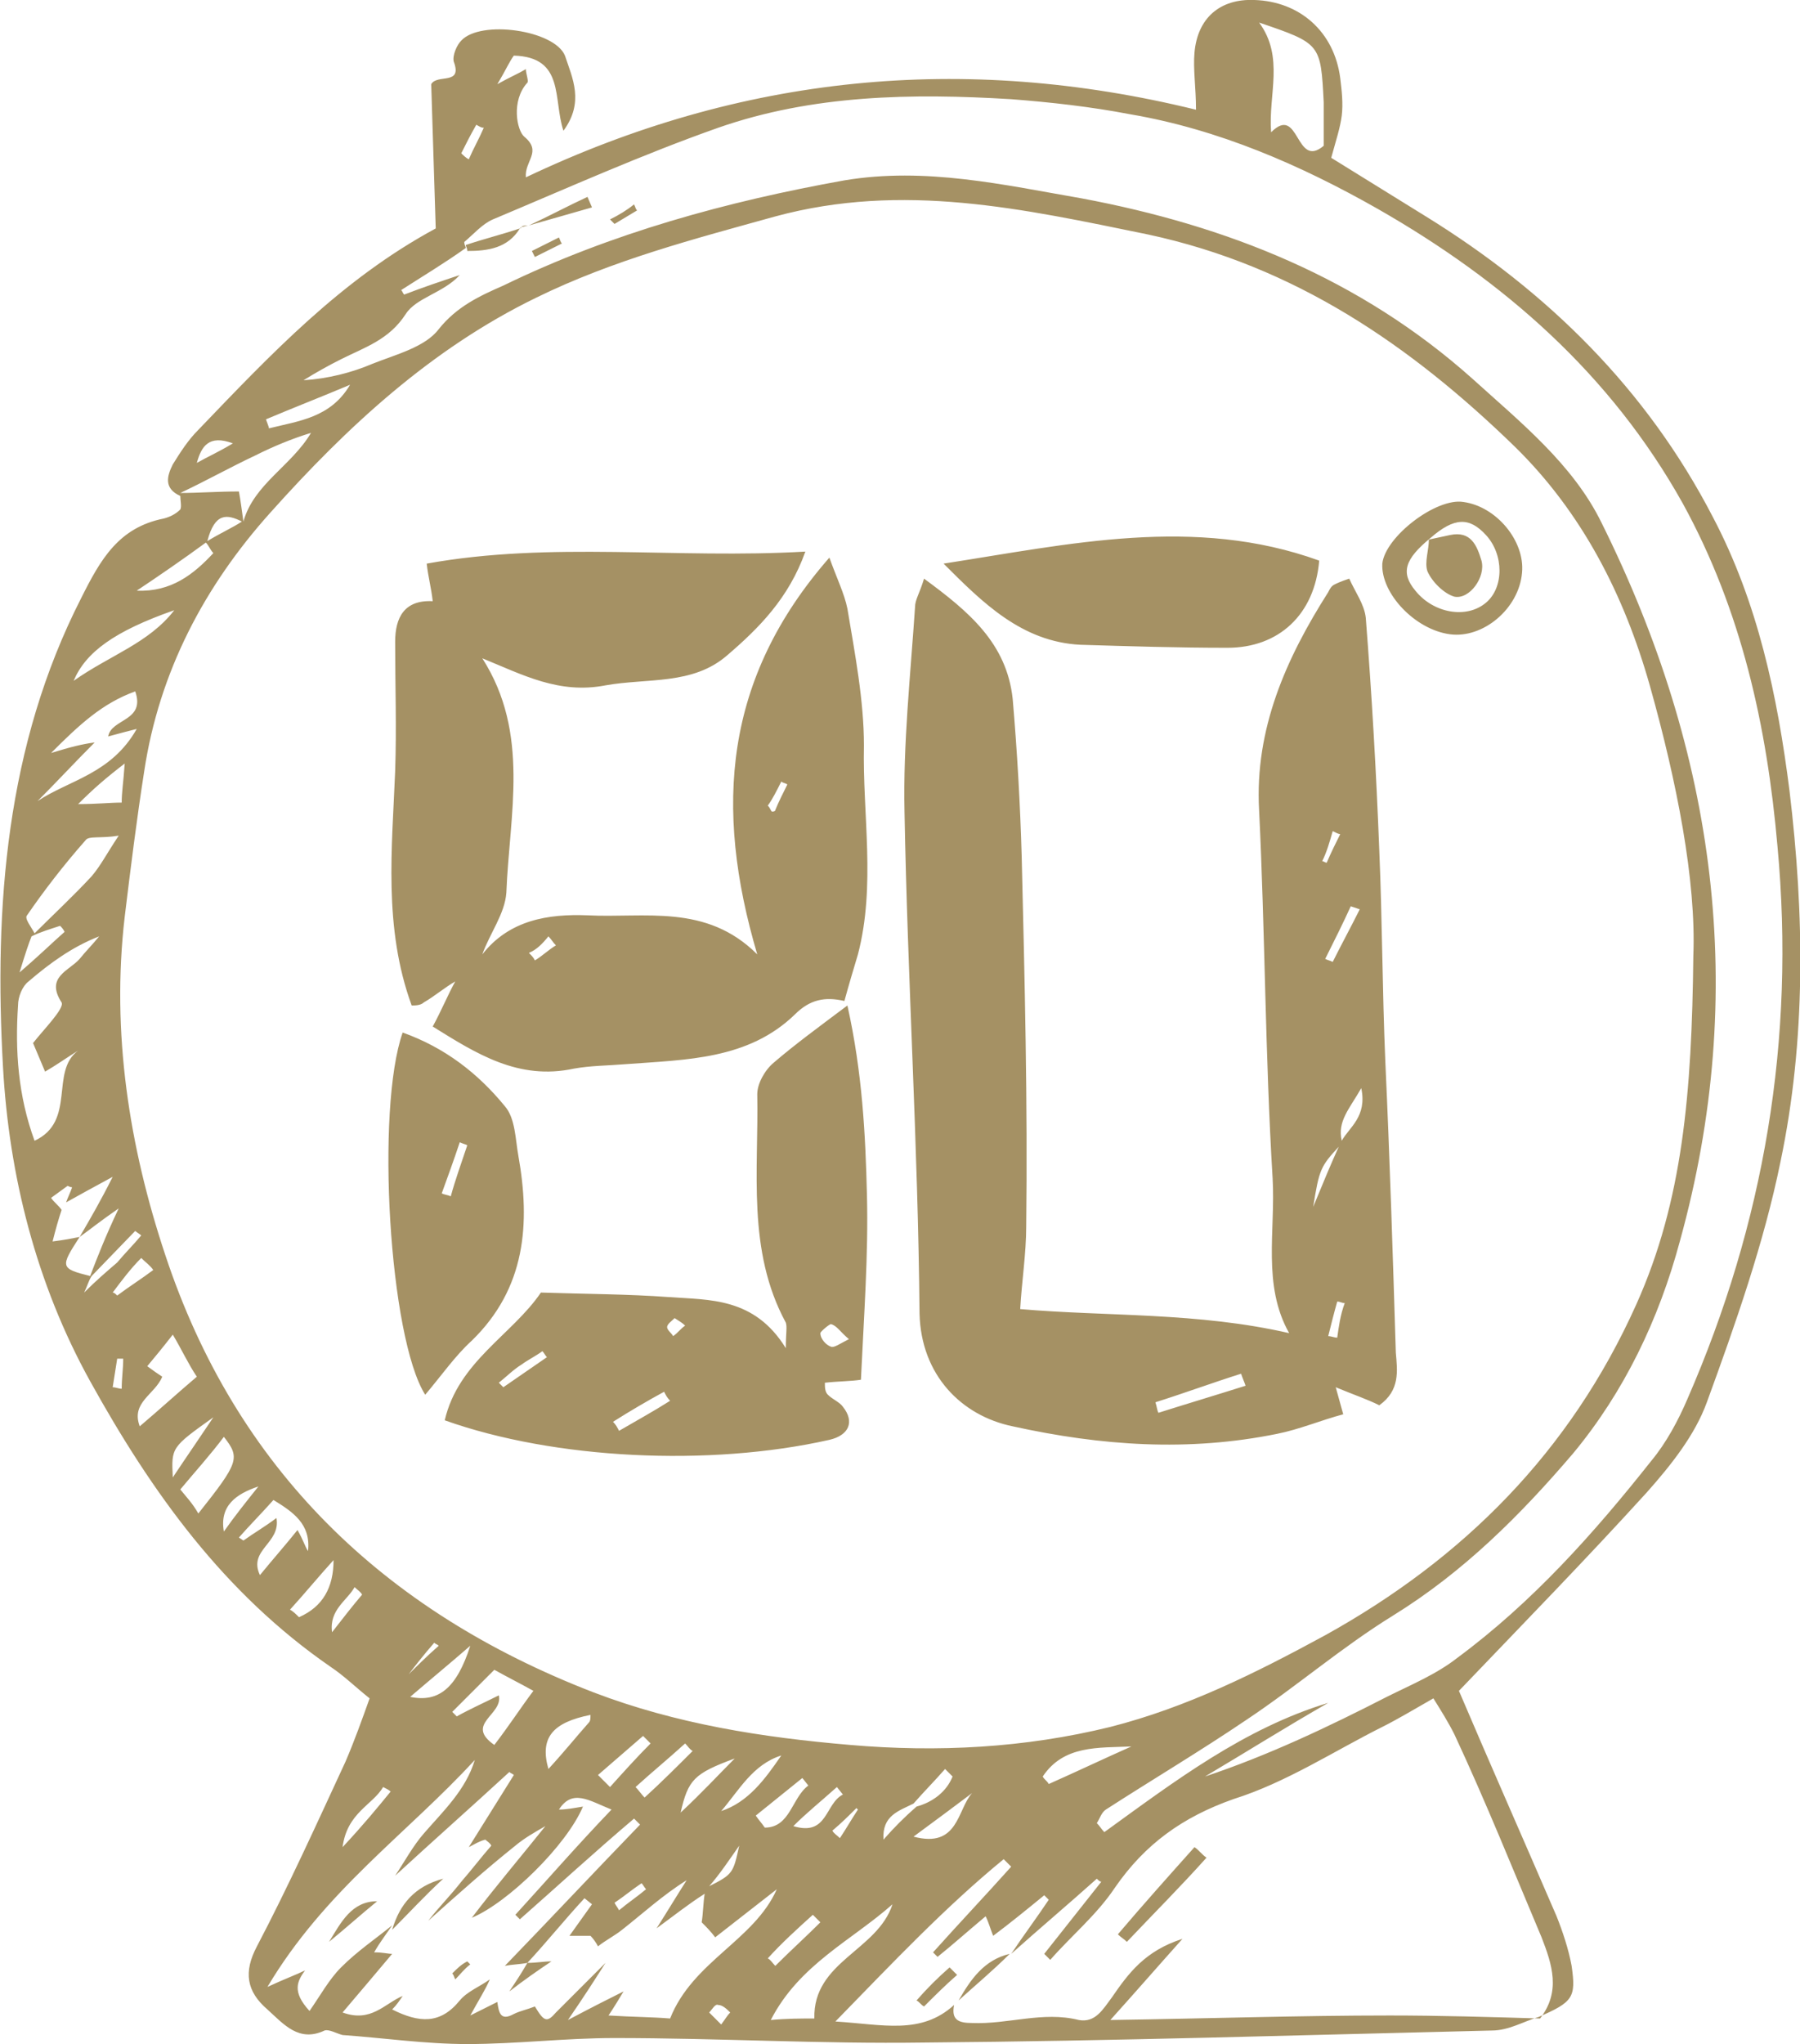 <?xml version="1.0" encoding="utf-8"?>
<!-- Generator: Adobe Illustrator 18.0.0, SVG Export Plug-In . SVG Version: 6.00 Build 0)  -->
<!DOCTYPE svg PUBLIC "-//W3C//DTD SVG 1.1//EN" "http://www.w3.org/Graphics/SVG/1.1/DTD/svg11.dtd">
<svg version="1.1" id="Ebene_1" xmlns="http://www.w3.org/2000/svg" xmlns:xlink="http://www.w3.org/1999/xlink" x="0px" y="0px"
	 width="119.8px" height="136px" viewBox="0 0 119.8 136" enable-background="new 0 0 119.8 136" xml:space="preserve">
<path fill="#A59164" d="M39.9,129.4C39.9,129.4,39.9,129.4,39.9,129.4c-0.7,0.4-1.4,0.9-2,1.3C38.5,130.3,39.2,129.8,39.9,129.4z
	 M119.1,52.6c-0.8-6.3-2.1-12.5-5.1-18.2c-4.4-8.5-11-15-19.1-20c-2.1-1.3-4.2-2.6-6.3-3.9c0.3-1.1,0.6-2,0.7-2.8
	c0.1-0.8,0-1.7-0.1-2.5c-0.4-3.1-2.7-5.1-5.7-5.2c-2.3-0.1-3.8,1.2-4,3.5c-0.1,1.1,0.1,2.3,0.1,3.8C64.1,3.5,49.3,5,35,11.8
	c-0.1-1.1,1.1-1.7-0.1-2.7c-0.5-0.4-0.9-2.4,0.2-3.6c0.1-0.1-0.1-0.6-0.1-0.9c-0.5,0.3-1,0.5-1.9,1c0.6-1,0.8-1.5,1.1-1.9
	c3.4,0.1,2.6,2.9,3.3,5c1.4-1.9,0.6-3.5,0.1-5c-0.7-1.7-5.6-2.4-6.9-1c-0.3,0.3-0.6,1-0.5,1.4c0.6,1.6-1.1,0.8-1.5,1.5
	c0.1,3.1,0.2,6.4,0.3,9.6c-6.3,3.4-11,8.4-15.8,13.4c-0.7,0.7-1.2,1.5-1.7,2.3c-0.4,0.8-0.6,1.6,0.5,2.1c0,0.3,0.1,0.7,0,0.9
	c-0.3,0.3-0.7,0.5-1.1,0.6c-3,0.6-4.2,2.7-5.5,5.3C0.4,49.6-0.4,60.3,0.2,71C0.6,78.2,2.4,85.4,6,91.9c4.1,7.4,8.9,14.1,16,19
	c0.9,0.6,1.6,1.3,2.6,2.1c-0.5,1.4-1,2.8-1.6,4.2c-1.9,4.1-3.8,8.3-5.9,12.3c-0.9,1.7-0.7,3,0.7,4.2c1.1,1,2.1,2.2,3.8,1.4
	c0.3-0.1,0.8,0.2,1.2,0.3c2.8,0.2,5.5,0.6,8.3,0.6c3.3,0,6.5-0.4,9.8-0.4c6.9,0,13.7,0.4,20.6,0.3c12.6-0.1,25.2-0.5,37.8-0.8
	c1.1,0,2.1-0.6,3.1-0.9c0,0,0,0,0,0c2.3-1,2.5-1.3,2.2-3.4c-0.2-1.1-0.6-2.3-1-3.3c-2.2-5.1-4.5-10.3-6.5-15
	c4.4-4.6,8.5-8.8,12.5-13.2c1.6-1.8,3.2-3.8,4-6c1.9-5.2,3.8-10.6,4.9-16C120.2,69.2,120.1,60.9,119.1,52.6z M88.1,6.8
	c0,1,0,2.1,0,2.9c-1.9,1.6-1.6-2.8-3.5-0.9c-0.2-2.5,0.9-5-0.8-7.3C87.9,2.9,87.9,2.9,88.1,6.8z M31.7,8.3c0.2,0.1,0.3,0.2,0.5,0.2
	c-0.3,0.7-0.7,1.4-1,2.1c-0.2-0.1-0.4-0.3-0.5-0.4C31,9.6,31.3,9,31.7,8.3z M15.5,29.5c-1,0.6-1.7,0.9-2.4,1.3
	C13.4,29.7,13.9,28.9,15.5,29.5z M12,32.8c1.7-0.8,3.3-1.7,5-2.5c1.2-0.6,2.4-1.1,3.7-1.5c-1.3,2.2-3.8,3.4-4.5,5.9
	c-0.1-0.7-0.2-1.5-0.3-2C14.5,32.7,13.2,32.8,12,32.8z M17.7,27.9c1.9-0.8,3.7-1.5,5.6-2.3c-1.3,2.2-3.4,2.4-5.4,2.9
	C17.9,28.4,17.8,28.2,17.7,27.9z M16.1,34.7c-0.6,0.4-1.3,0.7-2.3,1.3C14.3,34.1,15.1,34.2,16.1,34.7z M13.7,36.1
	c0.2,0.2,0.3,0.5,0.5,0.7c-1.3,1.4-2.8,2.6-5.1,2.5C10.6,38.3,12.2,37.2,13.7,36.1z M11.6,40.6c-1.7,2.2-4.3,3-6.7,4.7
	C5.7,43.4,7.6,42,11.6,40.6z M3.4,50.1c1.9-1.9,3.4-3.3,5.6-4.1c0.7,2-1.6,1.8-1.8,3c0.4-0.1,0.7-0.2,1.9-0.5
	c-1.7,3-4.5,3.4-6.6,4.8c1.3-1.3,2.5-2.6,3.8-3.9C5.5,49.5,4.7,49.7,3.4,50.1z M8.3,50.8c-0.1,1.4-0.2,1.9-0.2,2.6
	c-0.8,0-1.6,0.1-2.9,0.1C6.2,52.5,7,51.8,8.3,50.8z M5.7,55.9c0.2-0.3,1-0.1,2.2-0.3c-0.8,1.2-1.2,2-1.8,2.7
	c-1.2,1.3-2.6,2.6-3.8,3.8c0,0,0,0,0,0c-0.2-0.4-0.7-1-0.5-1.2C2.9,59.3,4.2,57.6,5.7,55.9z M2.1,62.3C2.7,62,3.4,61.8,4,61.6
	c0.1,0.1,0.2,0.2,0.3,0.4c-0.8,0.7-1.6,1.5-3,2.7C1.7,63.4,1.9,62.8,2.1,62.3z M2.3,75.9c-1.1-3-1.3-6-1.1-9c0-0.6,0.3-1.3,0.7-1.6
	c1.4-1.2,2.9-2.3,4.7-3c-0.4,0.5-0.9,1-1.3,1.5c-0.7,0.8-2.3,1.2-1.2,2.9c0.2,0.4-1.2,1.8-1.9,2.7c0.3,0.7,0.5,1.2,0.8,1.9
	c0.7-0.4,1.4-0.9,2.2-1.4C3.3,71.3,5.1,74.6,2.3,75.9z M5.3,82.3c-0.5,0.1-1,0.2-1.8,0.3c0.2-0.8,0.4-1.5,0.6-2.1
	c-0.2-0.3-0.5-0.5-0.7-0.8c0.4-0.3,0.7-0.5,1.1-0.8c0,0,0.2,0.1,0.3,0.1c-0.1,0.3-0.3,0.7-0.4,1c0.9-0.5,1.8-1,3.1-1.7
	C6.7,79.9,6,81.1,5.3,82.3c0.7-0.5,1.3-1,2.6-1.9C7,82.3,6.5,83.6,6,84.9C4,84.4,4,84.3,5.3,82.3z M5.6,86c0.2-0.4,0.3-0.8,0.5-1.1
	c0,0,0,0,0,0l2.9-3c0.1,0.1,0.3,0.2,0.4,0.3c-0.5,0.6-1.1,1.2-1.6,1.8C7.1,84.6,6.4,85.2,5.6,86z M9.4,83.7c0.3,0.3,0.6,0.5,0.8,0.8
	c-0.8,0.6-1.6,1.1-2.4,1.7C7.7,86.1,7.6,86,7.5,86C8.1,85.2,8.7,84.4,9.4,83.7z M8.1,92.4c-0.2,0-0.4-0.1-0.6-0.1
	c0.1-0.6,0.2-1.3,0.3-1.9c0.1,0,0.3,0,0.4,0C8.2,91.1,8.1,91.7,8.1,92.4z M10.8,91.6c-0.3-0.2-0.6-0.4-1-0.7c0.5-0.6,1-1.2,1.7-2.1
	c0.6,1,1,1.9,1.6,2.8c-1.3,1.1-2.5,2.2-3.8,3.3C8.7,93.3,10.3,92.8,10.8,91.6z M14.2,94.3c-0.8,1.2-1.7,2.5-2.7,4
	C11.4,96.3,11.4,96.3,14.2,94.3z M12,99.1c1-1.2,2-2.3,2.9-3.5c1.1,1.4,1,1.7-1.7,5.1C12.8,100,12.4,99.6,12,99.1z M17.2,98.9
	c-0.8,1-1.6,2-2.3,3C14.6,100.2,15.7,99.4,17.2,98.9z M18.4,101c-0.8,0.6-1.5,1-2.2,1.5l-0.3-0.2c0.7-0.8,1.5-1.6,2.3-2.5
	c1.3,0.8,2.5,1.6,2.3,3.4c-0.2-0.3-0.3-0.7-0.7-1.4c-0.8,1-1.6,1.9-2.5,3C16.5,103.1,18.7,102.7,18.4,101z M19.9,107.6
	c-0.2-0.2-0.4-0.4-0.6-0.5c1-1.1,1.9-2.2,2.9-3.3C22.2,105.6,21.5,106.9,19.9,107.6z M22.1,108.6c-0.2-1.5,1-2.1,1.5-3
	c0.2,0.2,0.4,0.3,0.5,0.5C23.5,106.8,22.8,107.7,22.1,108.6z M11,83.5C8.6,76.3,7.4,68.7,8.3,61c0.4-3.3,0.8-6.5,1.3-9.7
	c1-6.6,4-12.3,8.4-17.2c5.1-5.7,10.7-10.9,17.7-14.3c5.1-2.5,10.5-3.9,15.9-5.4c8.5-2.3,16.5-0.5,24.8,1.2
	c9.8,2.1,17.5,7.4,24.4,14.1c4.5,4.4,7.3,9.9,9,15.9c1.8,6.4,3.1,13,2.9,18c-0.1,9.1-0.7,16.3-3.8,23.2c-4.4,9.8-11.5,16.9-20.7,22
	c-4.6,2.5-9.2,4.8-14.3,6.1c-5.7,1.4-11.5,1.7-17.3,1.2c-5.9-0.5-11.6-1.4-17.1-3.5C25.5,107.2,15.7,97.7,11,83.5z M75.3,116.2
	c-1.8,0.8-3.7,1.7-5.5,2.5c-0.1-0.2-0.3-0.3-0.4-0.5C70.8,116.1,73.1,116.3,75.3,116.2z M64.7,119.3c-1,1.1-0.9,3.7-3.9,2.9
	C62.3,121.1,63.5,120.2,64.7,119.3z M58.8,122.4c-0.1-1.6,1-1.9,2-2.4c0.7-0.8,1.4-1.5,2.1-2.3c0.2,0.2,0.3,0.3,0.5,0.5
	c-0.4,1-1.3,1.7-2.4,2C60.2,120.9,59.5,121.6,58.8,122.4z M42.9,119.6c-0.2-0.2-0.4-0.5-0.6-0.7c1.1-1,2.2-1.9,3.3-2.9
	c0.2,0.2,0.3,0.4,0.5,0.5C45.1,117.5,44,118.6,42.9,119.6z M43,125.7c-0.6,0.5-1.2,0.9-1.8,1.4c-0.1-0.2-0.2-0.3-0.3-0.5
	c0.6-0.4,1.2-0.9,1.8-1.3C42.8,125.4,42.9,125.6,43,125.7z M40.6,118.9c-0.3-0.3-0.5-0.5-0.8-0.8l3-2.6c0.2,0.2,0.3,0.3,0.5,0.5
	C42.4,116.9,41.5,117.9,40.6,118.9z M48.9,117c-1.1,1.1-2.1,2.2-3.6,3.6C45.8,118.4,46.2,118,48.9,117z M48,120.5
	c1.2-1.4,2.1-3.1,4-3.7C50.9,118.4,49.8,119.9,48,120.5z M49.2,122.8c-0.4,1.8-0.4,1.9-2,2.7C47.9,124.7,48.5,123.8,49.2,122.8z
	 M53.4,118.3l0.4,0.5c-1.1,0.8-1.2,2.8-2.9,2.8c-0.2-0.3-0.4-0.5-0.6-0.8L53.4,118.3z M55.7,118.9l0.4,0.5c-1.2,0.6-1,2.8-3.3,2.1
	C53.7,120.6,54.7,119.8,55.7,118.9z M57,120.3l0.1,0.1c-0.4,0.6-0.8,1.3-1.2,1.9c-0.2-0.2-0.4-0.3-0.5-0.5
	C56,121.3,56.5,120.8,57,120.3z M39.3,114.1c0,0.2,0,0.4-0.1,0.5c-0.8,0.9-1.6,1.9-2.7,3.1C35.9,115.6,36.8,114.6,39.3,114.1z
	 M33.2,112.8c-1,0.5-1.9,0.9-2.8,1.4c-0.1-0.1-0.2-0.2-0.3-0.3c0.9-0.9,1.8-1.8,2.8-2.8c0.9,0.5,1.7,0.9,2.6,1.4
	c-0.9,1.2-1.6,2.3-2.6,3.6C30.9,114.7,33.5,114.1,33.2,112.8z M31.3,109.5c-0.9,2.8-2.1,3.8-4,3.4C28.7,111.7,29.8,110.8,31.3,109.5
	z M27.2,111.4c0.3-0.4,1-1.3,1.7-2.1c0.1,0.1,0.2,0.1,0.3,0.2C28.4,110.2,27.6,111,27.2,111.4z M25.5,118.9c0.2,0.1,0.4,0.2,0.5,0.3
	c-0.9,1.1-1.8,2.2-3.2,3.7C23.1,120.6,24.8,120.1,25.5,118.9z M48,134.7c-0.3-0.3-0.6-0.6-0.8-0.8c0.2-0.2,0.4-0.6,0.6-0.5
	c0.3,0,0.6,0.3,0.8,0.5C48.4,134.1,48.3,134.3,48,134.7z M44.6,134.3c-1.2-0.1-2.5-0.1-4.1-0.2c0.4-0.6,0.7-1.1,1-1.6
	c-1,0.5-2,1-3.7,1.9c1.1-1.6,1.8-2.7,2.5-3.8c-1.1,1.1-2.2,2.2-3.3,3.3c-0.6,0.7-0.8,0.6-1.4-0.4c-0.5,0.2-1,0.3-1.4,0.5
	c-0.9,0.5-1-0.1-1.1-0.8c-0.4,0.2-0.8,0.4-1.8,0.9c0.6-1.1,1-1.7,1.3-2.4c-0.7,0.5-1.5,0.8-2,1.4c-1.3,1.6-2.7,1.5-4.5,0.6
	c0.3-0.3,0.5-0.6,0.7-0.9c-1.2,0.5-2.1,1.8-4,1.1c1.2-1.4,2.2-2.6,3.3-3.9c-0.3,0-0.6-0.1-1.2-0.1c0.4-0.7,0.8-1.2,1.2-1.8
	c-1.1,0.9-2.3,1.7-3.4,2.8c-0.8,0.8-1.4,1.9-2.1,2.9c-1.2-1.3-0.8-2-0.3-2.7c-0.6,0.3-1.2,0.5-2.5,1.1c3.8-6.4,9.3-10.2,13.8-15.1
	c-0.6,2-2.1,3.4-3.4,4.9c-0.7,0.8-1.3,1.9-1.9,2.8c2.5-2.3,5.1-4.6,7.6-6.9c0.1,0.1,0.2,0.1,0.3,0.2c-1,1.6-2,3.2-3,4.8
	c0.4-0.2,0.7-0.4,1.1-0.5c0.1,0.1,0.3,0.2,0.4,0.4c-0.7,0.8-1.3,1.6-2,2.4c-0.7,0.9-1.5,1.7-2.2,2.6c1.9-1.7,3.8-3.4,5.8-5
	c0.6-0.5,1.3-0.9,2-1.3c-1.6,2-3.3,4-4.9,6.1c2.4-1,6.3-4.8,7.4-7.4c-0.6,0.1-1.1,0.2-1.6,0.2c0.9-1.4,2-0.6,3.5,0
	c-2.3,2.4-4.3,4.7-6.4,7c0.1,0.1,0.2,0.2,0.3,0.3c2.5-2.2,5-4.5,7.6-6.7l0.4,0.4c-3,3.1-6,6.3-9,9.4c0.5-0.1,1-0.1,1.5-0.2
	c1.3-1.4,2.5-2.9,3.8-4.3l0.5,0.4c-0.5,0.7-1,1.4-1.5,2.1c0.5,0,0.9,0,1.4,0c0.2,0.2,0.4,0.5,0.5,0.7c0.5-0.4,1.1-0.7,1.6-1.1
	c1.4-1.1,2.7-2.3,4.3-3.3c-0.7,1.1-1.3,2.1-2,3.2c1.1-0.8,2.1-1.6,3.2-2.3c-0.1,0.6-0.1,1.3-0.2,1.9c0.3,0.3,0.6,0.6,0.9,1
	c1.4-1.1,2.7-2.1,4.1-3.2C50.2,129.1,46.1,130.5,44.6,134.3z M54.1,127.4c0.2,0.2,0.3,0.3,0.5,0.5c-1,1-2,1.9-3,2.9
	c-0.2-0.2-0.3-0.4-0.5-0.5C52,129.3,53.1,128.3,54.1,127.4z M51.3,134.4c1.9-3.7,5.4-5.3,8.1-7.7c-1,3.1-5.3,3.8-5.2,7.6
	C53.3,134.3,52.4,134.3,51.3,134.4z M102.6,128.9c0.7,1.8,1.3,3.6-0.1,5.4c-3.3-0.1-6.7-0.2-10-0.2c-6,0-11.9,0.2-18.6,0.3
	c1.8-2,3.1-3.5,4.8-5.4c-2.5,0.8-3.6,2.3-4.7,3.9c-0.6,0.8-1.1,1.7-2.2,1.5c-2.4-0.6-4.7,0.3-7.1,0.2c-0.9,0-1.4-0.2-1.2-1.2
	c-2.2,2-4.7,1.3-7.9,1.1c3.9-4,7.3-7.6,11.2-10.8l0.5,0.5c-1.7,1.9-3.5,3.8-5.2,5.7l0.3,0.3c1-0.8,2-1.7,3.2-2.7
	c0.2,0.4,0.3,0.8,0.5,1.3c1.2-0.9,2.3-1.8,3.4-2.7c0.1,0.1,0.2,0.2,0.3,0.3c-0.8,1.2-1.7,2.4-2.5,3.6c1.9-1.7,3.8-3.3,5.7-5
	c0.1,0.1,0.2,0.2,0.3,0.2l-3.8,4.8c0.1,0.1,0.3,0.3,0.4,0.4c1.4-1.6,3.1-3,4.3-4.8c2-2.9,4.5-4.7,7.9-5.9c3.5-1.1,6.7-3.2,9.9-4.8
	c1-0.5,2-1.1,3.4-1.9c0.5,0.8,1,1.6,1.4,2.4C98.9,119.9,100.7,124.4,102.6,128.9z M112.3,93.1c-0.6,1.4-1.4,2.9-2.4,4.1
	c-3.8,4.8-7.9,9.4-12.9,13.1c-1.4,1.1-3.1,1.8-4.7,2.6c-3.9,2-7.9,3.9-12.1,5.3c2.7-1.6,5.4-3.3,8.2-4.9c-5.6,1.7-10.2,5.2-14.9,8.6
	c-0.2-0.2-0.3-0.4-0.5-0.6c0.2-0.3,0.3-0.7,0.6-0.9c3.1-2,6.3-3.9,9.4-6c3.3-2.2,6.3-4.8,9.7-6.9c4.7-2.9,8.5-6.7,12-10.8
	c3.4-4.1,5.7-8.9,7.1-14.1c4.6-16.6,2.4-32.5-5.2-47.8c-1.9-3.9-5.4-6.7-8.6-9.6C90.5,18.5,81.6,15,72,13.2
	c-5.2-0.9-10.4-2.1-15.8-1.2c-7.8,1.4-15.5,3.5-22.7,7c-1.6,0.7-3.1,1.4-4.3,2.9c-0.9,1.2-2.9,1.7-4.4,2.3c-1.4,0.6-3,1-4.6,1.1
	c0.8-0.5,1.7-1,2.5-1.4c1.6-0.8,3.2-1.3,4.3-3c0.7-1.1,2.5-1.4,3.6-2.6c-1.2,0.4-2.4,0.8-3.7,1.3c-0.1-0.1-0.1-0.2-0.2-0.3
	c1.4-0.9,2.9-1.8,4.3-2.8c0-0.1-0.1-0.2-0.1-0.4c0.6-0.5,1.2-1.2,1.9-1.5c5-2.1,9.9-4.3,15-6.1c6.3-2.2,12.9-2.3,19.5-1.9
	c2.6,0.2,5.3,0.5,7.9,1c5.9,1,11.4,3.4,16.5,6.3c8.4,4.8,15.5,11,20.3,19.6c3.9,7.1,5.6,14.8,6.3,22.8
	C119.5,69.2,117.4,81.4,112.3,93.1z M34.6,15.2c-1.2,0.4-2.4,0.7-3.6,1.1c0,0.1,0.1,0.2,0.1,0.4C32.5,16.7,33.8,16.5,34.6,15.2z
	 M34.7,15.1c0,0-0.1,0.1-0.1,0.1C34.6,15.2,34.7,15.2,34.7,15.1L34.7,15.1z M67.4,94.9c5.9,1.3,11.7,1.7,17.6,0.5
	c1.5-0.3,2.9-0.9,4.4-1.3c-0.2-0.7-0.3-1.1-0.5-1.8c1.2,0.5,2.1,0.8,2.9,1.2c1.4-1,1.2-2.3,1.1-3.5c-0.2-6.5-0.4-12.9-0.7-19.4
	c-0.2-4.7-0.2-9.3-0.4-14c-0.2-5.2-0.5-10.4-0.9-15.5c-0.1-0.9-0.7-1.7-1.1-2.6c-0.6,0.2-0.8,0.3-1,0.4c-0.2,0.1-0.3,0.3-0.4,0.5
	c-2.8,4.4-4.9,9.1-4.6,14.5c0.4,8.1,0.4,16.3,0.9,24.5c0.2,3.5-0.7,7.1,1.1,10.3c-6.1-1.4-12.1-1.1-17.9-1.6
	c0.1-1.8,0.4-3.7,0.4-5.5C68.4,73.4,68.2,65.2,68,57c-0.1-3.5-0.3-7-0.6-10.5c-0.4-3.7-2.9-5.8-5.9-8c-0.3,1-0.6,1.4-0.6,1.9
	c-0.3,4.5-0.8,9.1-0.7,13.6c0.2,11.1,0.9,22.2,1,33.4C61.3,91.5,64,94.2,67.4,94.9z M89,89c-0.2,0-0.4-0.1-0.6-0.1
	c0.2-0.8,0.4-1.6,0.6-2.3c0.2,0,0.3,0.1,0.5,0.1C89.2,87.5,89.1,88.3,89,89z M89.3,75.9c-0.3-1.3,0.5-2.1,1.3-3.5
	C91,74.3,89.8,75,89.3,75.9z M89.9,60.3c0,0,0.3,0.1,0.6,0.2c-0.6,1.2-1.2,2.3-1.8,3.5c-0.2-0.1-0.3-0.1-0.5-0.2
	C88.8,62.6,89.4,61.4,89.9,60.3z M88.7,55.3c0.2,0.1,0.4,0.2,0.5,0.2c-0.3,0.6-0.6,1.2-0.9,1.9c-0.1,0-0.2-0.1-0.3-0.1
	C88.3,56.7,88.5,56,88.7,55.3z M89.1,76.3c-0.5,1.1-1,2.3-1.7,4C87.8,77.8,87.9,77.6,89.1,76.3z M82.6,91.4c0.1,0.3,0.2,0.5,0.3,0.8
	C81,92.8,79,93.4,77.1,94c-0.1-0.2-0.1-0.4-0.2-0.7C78.8,92.7,80.7,92,82.6,91.4z M55.2,95.8c1.3-0.3,1.7-1.2,0.9-2.2
	c-0.2-0.3-0.7-0.5-1-0.8c-0.2-0.2-0.2-0.5-0.2-0.8c0.9-0.1,1.8-0.1,2.4-0.2c0.2-4.3,0.5-8.3,0.4-12.3c-0.1-4-0.3-8.1-1.3-12.6
	c-2,1.5-3.5,2.6-4.9,3.8c-0.6,0.5-1.1,1.4-1.1,2.1c0.1,5.1-0.7,10.4,1.9,15.2c0.1,0.3,0,0.7,0,1.7c-2.1-3.4-5.1-3.2-7.8-3.4
	c-2.7-0.2-5.5-0.2-8.5-0.3c-1.9,2.8-5.5,4.6-6.4,8.5C36.9,97.1,47.2,97.6,55.2,95.8z M55.3,88.1c0.4,0.1,0.6,0.5,1.2,1
	c-0.6,0.3-1,0.6-1.2,0.5c-0.3-0.1-0.7-0.5-0.7-0.9C54.6,88.6,55.2,88.1,55.3,88.1z M33.5,92.3c-0.1-0.1-0.2-0.2-0.3-0.3
	c0.5-0.4,1-0.9,1.5-1.2c0.4-0.3,1-0.6,1.4-0.9c0.1,0.1,0.2,0.3,0.3,0.4C35.4,91,34.5,91.6,33.5,92.3z M41.2,95.2
	c-0.1-0.2-0.2-0.4-0.4-0.6c1.1-0.7,2.3-1.4,3.4-2c0.1,0.2,0.2,0.4,0.4,0.6C43.5,93.9,42.4,94.5,41.2,95.2z M44.4,88.3
	c0-0.2,0.3-0.4,0.5-0.6c0.3,0.2,0.5,0.3,0.7,0.5c-0.3,0.2-0.5,0.5-0.8,0.7C44.7,88.7,44.4,88.5,44.4,88.3z M27.4,66.9
	c0.2,0,0.6,0,0.8-0.2c0.7-0.4,1.4-1,2.1-1.4c-0.5,0.9-0.9,1.9-1.5,3c2.9,1.8,5.7,3.6,9.4,2.8c1.1-0.2,2.3-0.2,3.5-0.3
	c4-0.3,8.1-0.3,11.2-3.3c1-1,2-1.2,3.3-0.9c0.3-1.1,0.6-2.1,0.9-3.1c1.2-4.6,0.3-9.3,0.4-13.9c0-3-0.6-6.1-1.1-9.1
	c-0.2-1-0.7-2-1.2-3.4c-7,8-7.7,16.6-4.8,26.4c-3.4-3.4-7.5-2.4-11.3-2.6c-2.6-0.1-5.2,0.3-7,2.6c0.5-1.4,1.5-2.7,1.6-4.1
	c0.2-5.2,1.6-10.6-1.6-15.6c2.7,1.1,5.1,2.4,8.2,1.8c2.8-0.5,5.8,0,8.1-2c2.1-1.8,4.1-3.8,5.2-6.9c-8.6,0.5-16.9-0.7-25.2,0.8
	c0.1,0.9,0.3,1.6,0.4,2.5c-1.9-0.1-2.5,1.1-2.5,2.7c0,2.9,0.1,5.7,0,8.6C26.1,56.4,25.5,61.7,27.4,66.9z M52,52
	c0.1,0.1,0.3,0.1,0.4,0.2c-0.3,0.6-0.6,1.2-0.8,1.7c0,0.1-0.2,0.1-0.2,0.1c-0.1,0-0.1-0.2-0.3-0.4C51.4,53.2,51.7,52.6,52,52z
	 M36.5,62.3c0.2,0.2,0.3,0.4,0.5,0.6c-0.5,0.3-0.9,0.7-1.4,1c-0.1-0.2-0.2-0.3-0.4-0.5C35.7,63.2,36.1,62.8,36.5,62.3z M34.5,76.9
	c-0.2-1.1-0.2-2.5-0.9-3.3c-1.8-2.2-4-3.9-6.8-4.9C25,73.8,25.9,89,28.3,92.8c1.1-1.3,2-2.6,3.1-3.6C35,85.7,35.3,81.4,34.5,76.9z
	 M30,79.6c-0.2-0.1-0.4-0.1-0.6-0.2c0.4-1.1,0.8-2.2,1.2-3.4c0.2,0.1,0.3,0.1,0.5,0.2C30.7,77.4,30.3,78.5,30,79.6z M71.9,42.9
	c3.3,0.1,6.5,0.2,9.8,0.2c3.4,0,5.8-2.2,6.1-5.8c-8.3-3-16.6-1.1-25,0.2C65.4,40.1,68,42.7,71.9,42.9z M96.5,42.2
	c2.2,0.3,4.6-1.7,4.8-4.1c0.2-2.1-1.7-4.4-3.9-4.7c-1.8-0.3-5.2,2.3-5.4,4.1C91.9,39.5,94.2,41.9,96.5,42.2z M95.2,35.8L95,36
	C95.1,35.9,95.1,35.9,95.2,35.8C95.2,35.9,95.2,35.9,95.2,35.8c1.6-1.4,2.6-1.4,3.7-0.2c1.2,1.3,1.2,3.5,0,4.5
	c-1.3,1.1-3.5,0.7-4.7-0.8C93.2,38.1,93.5,37.2,95.2,35.8z M34.7,15.1C34.7,15.1,34.7,15.1,34.7,15.1c0.2,0,0.3-0.1,0.5-0.1
	C35,15,34.8,15,34.7,15.1z M39.1,13.1c-1.3,0.6-2.6,1.3-3.9,1.9c1.4-0.4,2.8-0.8,4.2-1.2L39.1,13.1z M35.4,16.7l0.2,0.4
	c0.6-0.3,1.2-0.6,1.8-0.9c-0.1-0.1-0.1-0.2-0.2-0.4C36.6,16.1,36,16.4,35.4,16.7z M40.6,14.6c0.1,0.1,0.2,0.2,0.3,0.3
	c0.5-0.3,1-0.6,1.5-0.9c-0.1-0.1-0.1-0.2-0.2-0.4C41.7,14,41.2,14.3,40.6,14.6z M74.4,128.7c0.2,0.2,0.4,0.3,0.6,0.5
	c1.8-1.9,3.6-3.7,5.3-5.6c-0.3-0.2-0.5-0.5-0.8-0.7C77.8,124.8,76.1,126.7,74.4,128.7z M63.8,133.1c1.1-1,2.3-2,3.4-3.1
	C65.5,130.4,64.6,131.7,63.8,133.1z M30.1,131.3c0.1,0.1,0.1,0.2,0.2,0.4c0.3-0.3,0.6-0.7,1-1c-0.1-0.1-0.2-0.2-0.2-0.2
	C30.7,130.7,30.4,131,30.1,131.3z M61,133.1c0.2,0.1,0.3,0.3,0.5,0.4c0.7-0.7,1.4-1.4,2.2-2.1c-0.2-0.2-0.3-0.3-0.5-0.5
	C62.4,131.6,61.7,132.3,61,133.1z M26.1,128.4c1.1-1.1,2.2-2.3,3.4-3.4C27.6,125.5,26.6,126.7,26.1,128.4z M21.9,129.2
	c1.1-0.9,2.1-1.8,3.2-2.7C23.4,126.5,22.7,127.9,21.9,129.2z M33.9,132.5c0.9-0.7,1.9-1.4,2.8-2c-0.5,0-1,0.1-1.6,0.1
	C34.7,131.3,34.3,131.9,33.9,132.5z M95,38c0.3,0.7,1.1,1.5,1.8,1.7c1,0.2,2.1-1.3,1.8-2.4c-0.3-1-0.7-2-2.1-1.7
	c-0.5,0.1-0.9,0.2-1.4,0.3C95.1,36.6,94.8,37.4,95,38z"/>
</svg>
